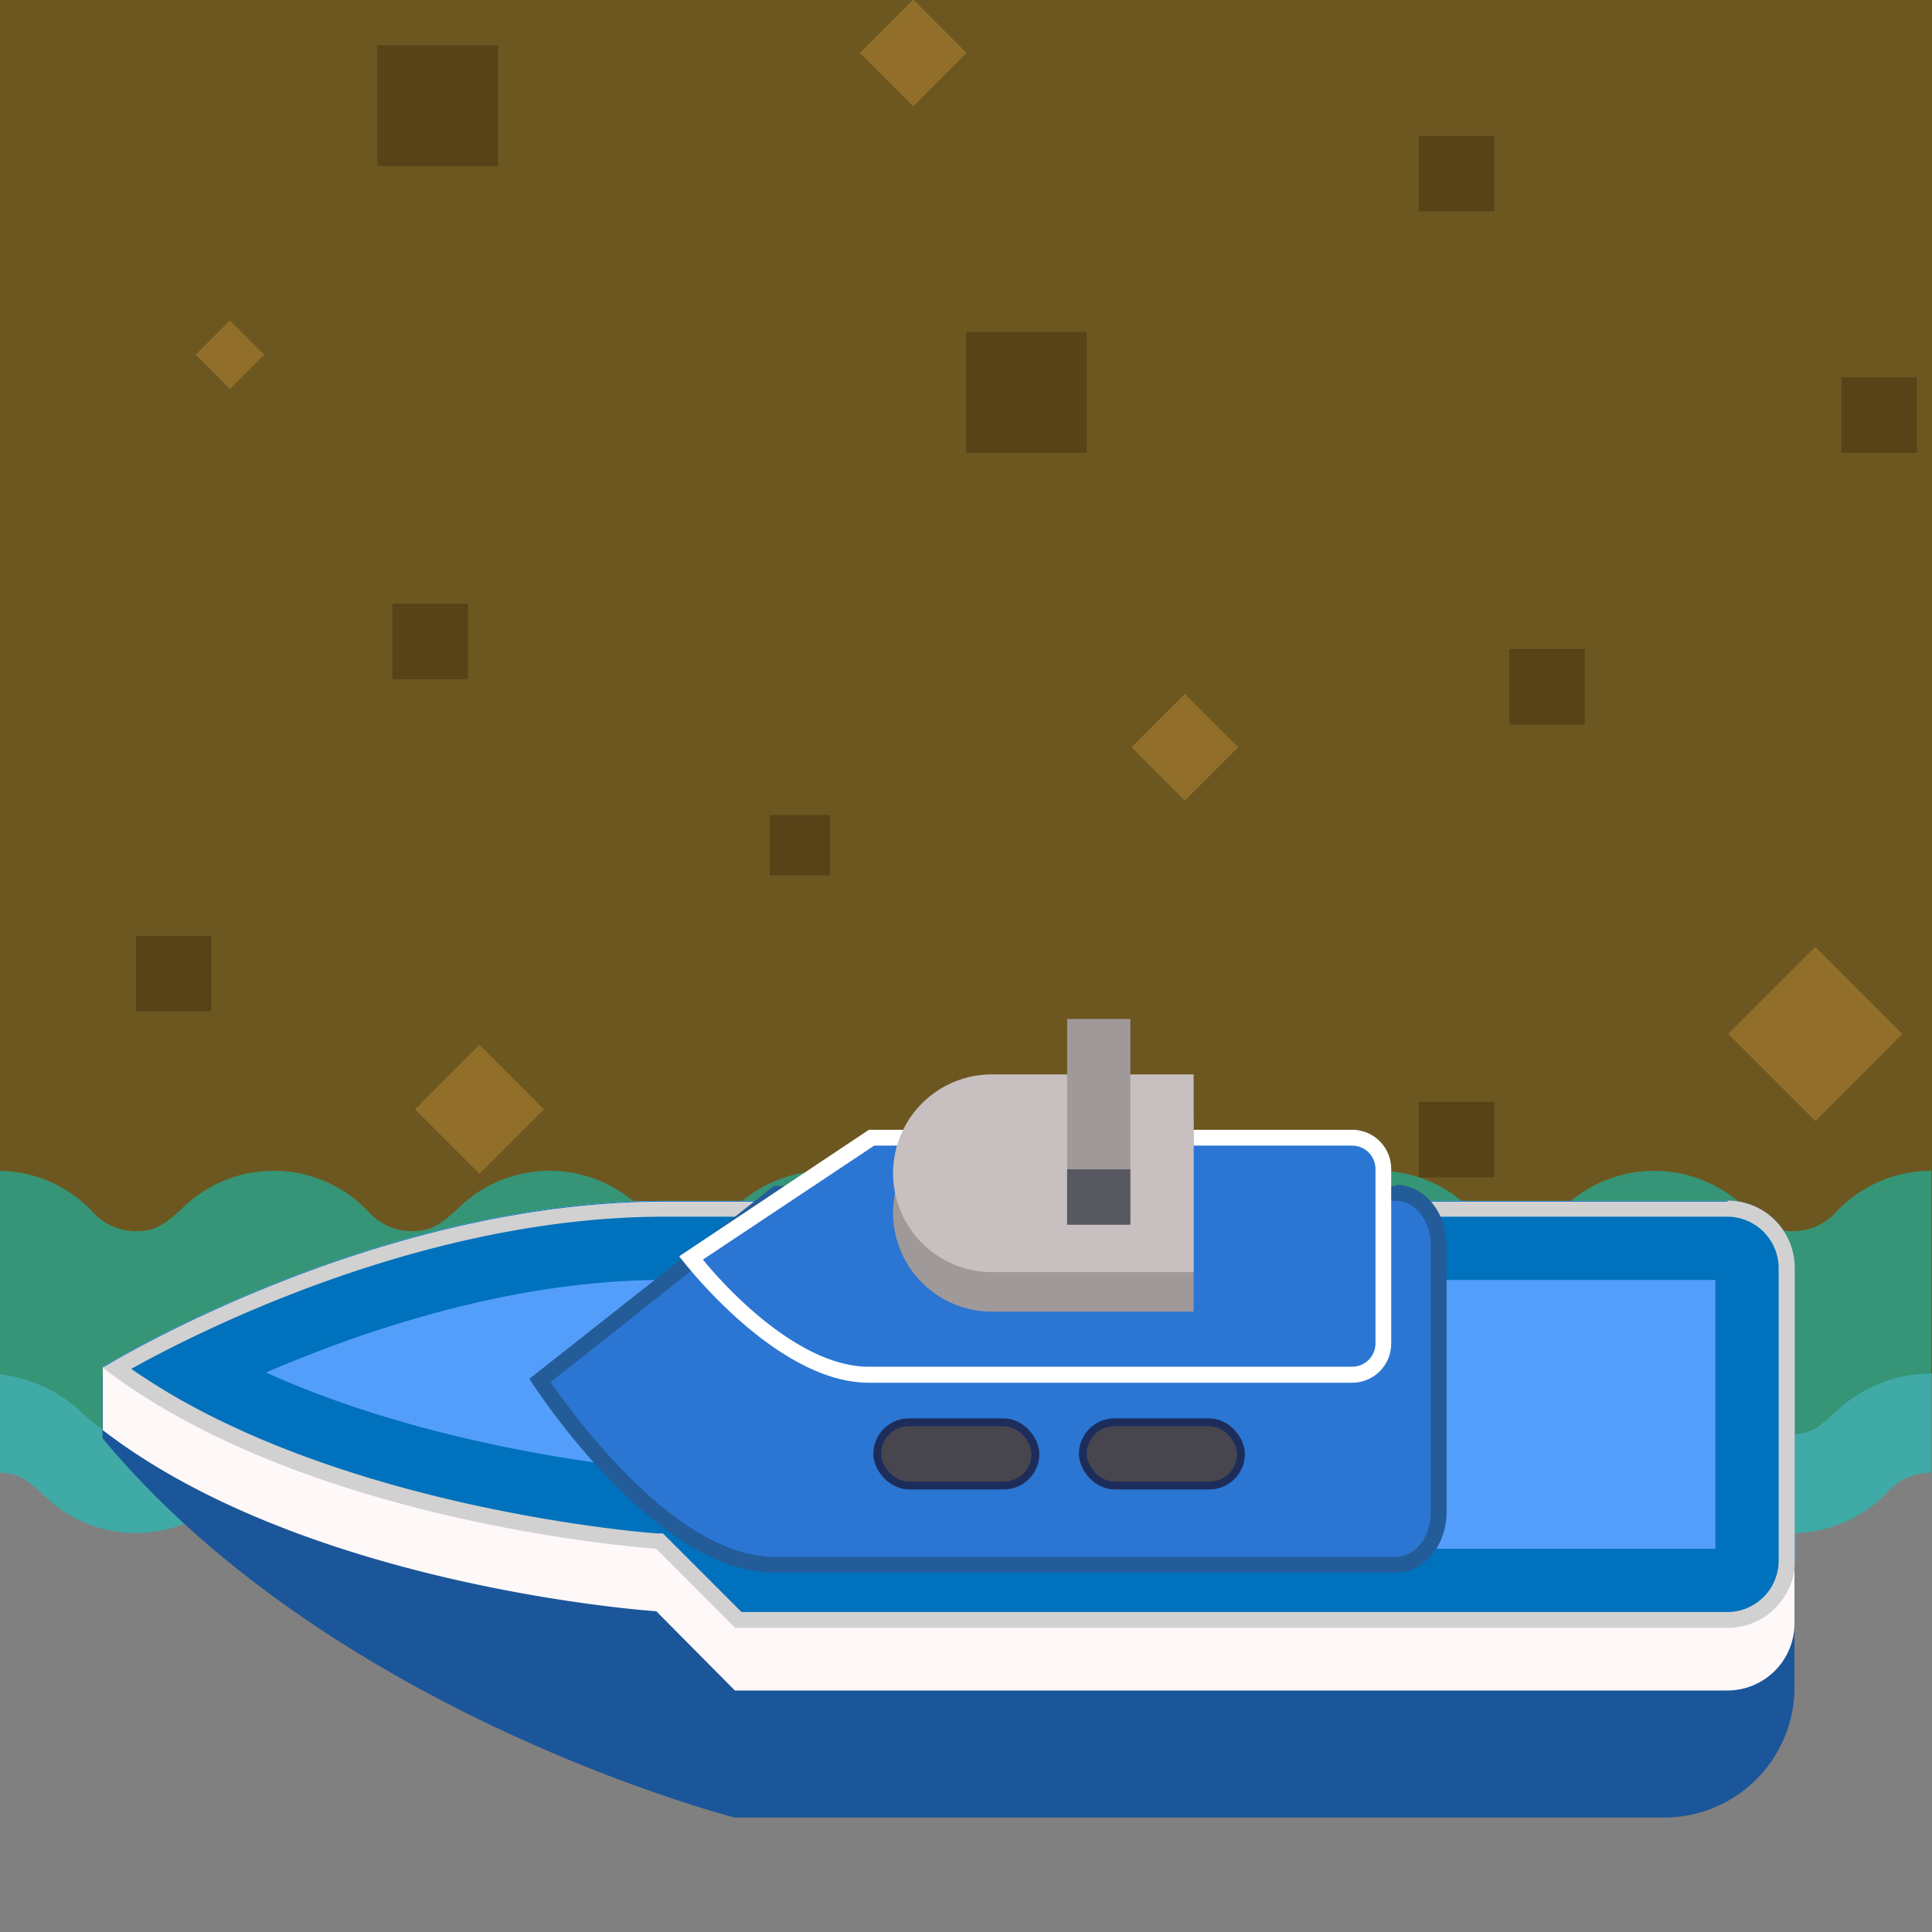 <svg id="Layer_1" data-name="Layer 1" xmlns="http://www.w3.org/2000/svg" viewBox="0 0 128 128"><rect x="0" y="0" width="128" height="128" fill="#808080" stroke="none"/><defs><style>.cls-1{fill:#6d5720;}.cls-2{fill:#564318;}.cls-3{fill:#916f2a;}.cls-4{fill:#00d5cc;opacity:0.5;}.cls-5{fill:#1c569a;}.cls-6{fill:#fff8f8;}.cls-7{fill:#549efb;}.cls-8{fill:#0071bc;}.cls-9{fill:#d1d1d1;}.cls-10{fill:#2b76d3;}.cls-11{fill:#235c99;}.cls-12{fill:#fff;}.cls-13{fill:#a09999;}.cls-14{fill:#c8c0c0;}.cls-15{fill:#47464e;stroke:#1d2d5b;stroke-miterlimit:10;stroke-width:0.52px;}.cls-16{fill:#585860;}</style></defs><path class="cls-1" d="M0,0V91.06a9.37,9.37,0,0,1,5.57,2.67C6.57,94.6,7,95,8.21,95s1.64-.4,2.64-1.27a9.27,9.27,0,0,1,13.15,0C25,94.6,25.46,95,26.64,95s1.64-.4,2.64-1.27a9.27,9.27,0,0,1,13.14,0c1,.87,1.46,1.27,2.64,1.27s1.64-.4,2.64-1.27a9.28,9.28,0,0,1,13.15,0c1,.87,1.46,1.27,2.64,1.27s1.64-.4,2.64-1.26a9.25,9.25,0,0,1,13.14,0c1,.86,1.46,1.26,2.64,1.26s1.64-.4,2.64-1.27a9.28,9.28,0,0,1,13.15,0c1,.87,1.46,1.27,2.64,1.27s1.64-.4,2.64-1.27a9.28,9.28,0,0,1,13.15,0c1,.87,1.46,1.27,2.65,1.27s1.64-.4,2.64-1.27A9.22,9.22,0,0,1,128,91V0Z"/><rect class="cls-2" x="26" y="40" width="5" height="5"/><rect class="cls-2" x="51" y="54" width="4" height="4"/><rect class="cls-2" x="64" y="22" width="8" height="8"/><rect class="cls-3" x="76" y="47" width="5" height="5" transform="translate(-12.01 70.01) rotate(-45)"/><rect class="cls-3" x="58" y="1" width="5" height="5" transform="translate(15.25 43.81) rotate(-45)"/><rect class="cls-3" x="28.75" y="70.48" width="6.04" height="6.04" transform="translate(-42.67 43.99) rotate(-45)"/><rect class="cls-3" x="13.63" y="21.9" width="3.21" height="3.21" transform="translate(-12.16 17.65) rotate(-45)"/><rect class="cls-3" x="116.19" y="64.42" width="8.16" height="8.16" transform="translate(-13.21 105.11) rotate(-45)"/><rect class="cls-2" x="94" y="9" width="5" height="5"/><rect class="cls-2" x="100" y="43" width="5" height="5"/><rect class="cls-2" x="25" y="3" width="8" height="8"/><rect class="cls-2" x="94" y="73" width="5" height="5"/><rect class="cls-2" x="122" y="25" width="5" height="5"/><rect class="cls-2" x="9" y="62" width="5" height="5"/><path class="cls-4" d="M118.85,101.57a8.67,8.67,0,0,1-6.2-2.61,3.91,3.91,0,0,0-3-1.39c-1.36,0-1.92.5-2.94,1.39a8.67,8.67,0,0,1-12.4,0,3.91,3.91,0,0,0-3-1.39c-1.36,0-1.92.5-2.94,1.39a8.67,8.67,0,0,1-12.4,0c-1-.89-1.58-1.39-2.94-1.39s-1.92.5-2.94,1.39a8.67,8.67,0,0,1-12.4,0c-1-.89-1.58-1.39-2.94-1.39s-1.92.5-3,1.39a8.66,8.66,0,0,1-12.39,0,3.91,3.91,0,0,0-2.95-1.39c-1.35,0-1.92.5-2.94,1.39a8.66,8.66,0,0,1-12.39,0c-1-.89-1.59-1.39-2.95-1.39s-1.92.5-2.94,1.39a8.67,8.67,0,0,1-12.4,0c-1-.89-1.58-1.39-2.94-1.39v-20a8.63,8.63,0,0,1,6.2,2.62,3.88,3.88,0,0,0,2.94,1.38c1.36,0,1.92-.49,2.95-1.38a8.63,8.63,0,0,1,12.39,0,3.88,3.88,0,0,0,2.94,1.38c1.36,0,1.92-.49,2.95-1.38a8.63,8.63,0,0,1,12.39,0,3.83,3.83,0,0,0,5.89,0,8.65,8.65,0,0,1,12.4,0,3.82,3.82,0,0,0,5.88,0,8.65,8.65,0,0,1,12.4,0,3.88,3.88,0,0,0,2.94,1.38c1.36,0,1.92-.49,3-1.38a8.63,8.63,0,0,1,12.39,0,3.83,3.83,0,0,0,5.89,0,8.65,8.65,0,0,1,12.4,0c1,.89,1.59,1.38,2.95,1.38a3.9,3.9,0,0,0,3-1.38,8.63,8.63,0,0,1,6.2-2.62v20a3.91,3.91,0,0,0-3,1.39A8.67,8.67,0,0,1,118.85,101.57Z"/><path class="cls-5" d="M114.44,87.94H44A241.56,241.56,0,0,0,6.79,91.09v4.19c15.19,18.33,41.9,25.14,41.9,25.14h61.56a8.64,8.64,0,0,0,8.64-8.64h0V92.4A4.46,4.46,0,0,0,114.44,87.94Z"/><path class="cls-6" d="M114.44,79.56H44c-19.38,0-37.19,11-37.19,11v4.19c13.62,10.48,36.67,12,36.67,12L48.69,112h65.75a4.45,4.45,0,0,0,4.45-4.45V84A4.46,4.46,0,0,0,114.44,79.56Z"/><path class="cls-7" d="M49.78,105.23l-5.17-5.16-1-.07c-.2,0-18.85-1.39-31.83-9.19,6-3.08,18.82-8.63,32.18-8.63h70.46A1.83,1.83,0,0,1,116.27,84V103.4a1.83,1.83,0,0,1-1.83,1.83Z"/><path class="cls-8" d="M113.65,84.8v17.81H50.86l-3.7-3.7-1.39-1.39-2-.13c-.18,0-14.31-1.07-26.14-6.46C24.22,88.09,34,84.8,44,84.8h69.67m.79-5.24H44c-19.38,0-37.19,11-37.19,11,13.62,10.48,36.67,12,36.67,12l5.23,5.24h65.75a4.45,4.45,0,0,0,4.45-4.45V84a4.46,4.46,0,0,0-4.45-4.46Z"/><path class="cls-9" d="M114.44,80.61a3.41,3.41,0,0,1,3.4,3.41V103.4a3.4,3.4,0,0,1-3.4,3.4H49.13l-4.93-4.93-.28-.28-.39,0c-.22,0-21.49-1.58-34.83-10.9C13.2,88.18,28.16,80.61,44,80.61h70.46m0-1H44c-19.38,0-37.19,11-37.19,11,13.62,10.48,36.67,12,36.67,12l5.23,5.24h65.75a4.45,4.45,0,0,0,4.45-4.45V84a4.46,4.46,0,0,0-4.45-4.46Z"/><path class="cls-10" d="M51.28,103.66c-6.94,0-14.07-10.07-15.5-12.2L51.46,79h41c1.56,0,2.83,1.55,2.83,3.46v17.7c0,1.91-1.27,3.46-2.83,3.46Z"/><path class="cls-11" d="M92.49,79.56c1.27,0,2.3,1.32,2.3,2.94v17.7c0,1.62-1,2.94-2.3,2.94H51.28c-6.32,0-12.92-8.86-14.8-11.57l15.16-12H92.49m0-1H51.28L35.07,91.35s8.11,12.83,16.21,12.83H92.49c1.85,0,3.35-1.78,3.35-4V82.5c0-2.2-1.5-4-3.35-4Z"/><path class="cls-10" d="M57.6,91.09c-5.15,0-10.43-6-11.81-7.74l12-8H89.57a2.08,2.08,0,0,1,2.08,2.08V89a2.08,2.08,0,0,1-2.08,2.08Z"/><path class="cls-12" d="M89.57,75.9a1.55,1.55,0,0,1,1.56,1.55V89a1.55,1.55,0,0,1-1.56,1.55h-32c-4.55,0-9.29-5-11-7.1L57.92,75.9H89.57m0-1.05h-32L45,83.23s6.28,8.38,12.57,8.38h32a2.59,2.59,0,0,0,2.6-2.6V77.45a2.59,2.59,0,0,0-2.6-2.6Z"/><path class="cls-13" d="M65.72,73.8H79.08a0,0,0,0,1,0,0V86.9a0,0,0,0,1,0,0H65.72a6.55,6.55,0,0,1-6.55-6.55v0A6.55,6.55,0,0,1,65.72,73.8Z"/><path class="cls-14" d="M65.72,71.18H79.08a0,0,0,0,1,0,0v13.1a0,0,0,0,1,0,0H65.72a6.55,6.55,0,0,1-6.55-6.55v0A6.55,6.55,0,0,1,65.72,71.18Z"/><rect class="cls-15" x="71.74" y="94.23" width="10.48" height="4.19" rx="2.1"/><rect class="cls-15" x="58.12" y="94.23" width="10.48" height="4.19" rx="2.1"/><rect class="cls-13" x="70.7" y="67.51" width="4.19" height="13.62"/><rect class="cls-16" x="70.7" y="77.47" width="4.19" height="3.67"/></svg>